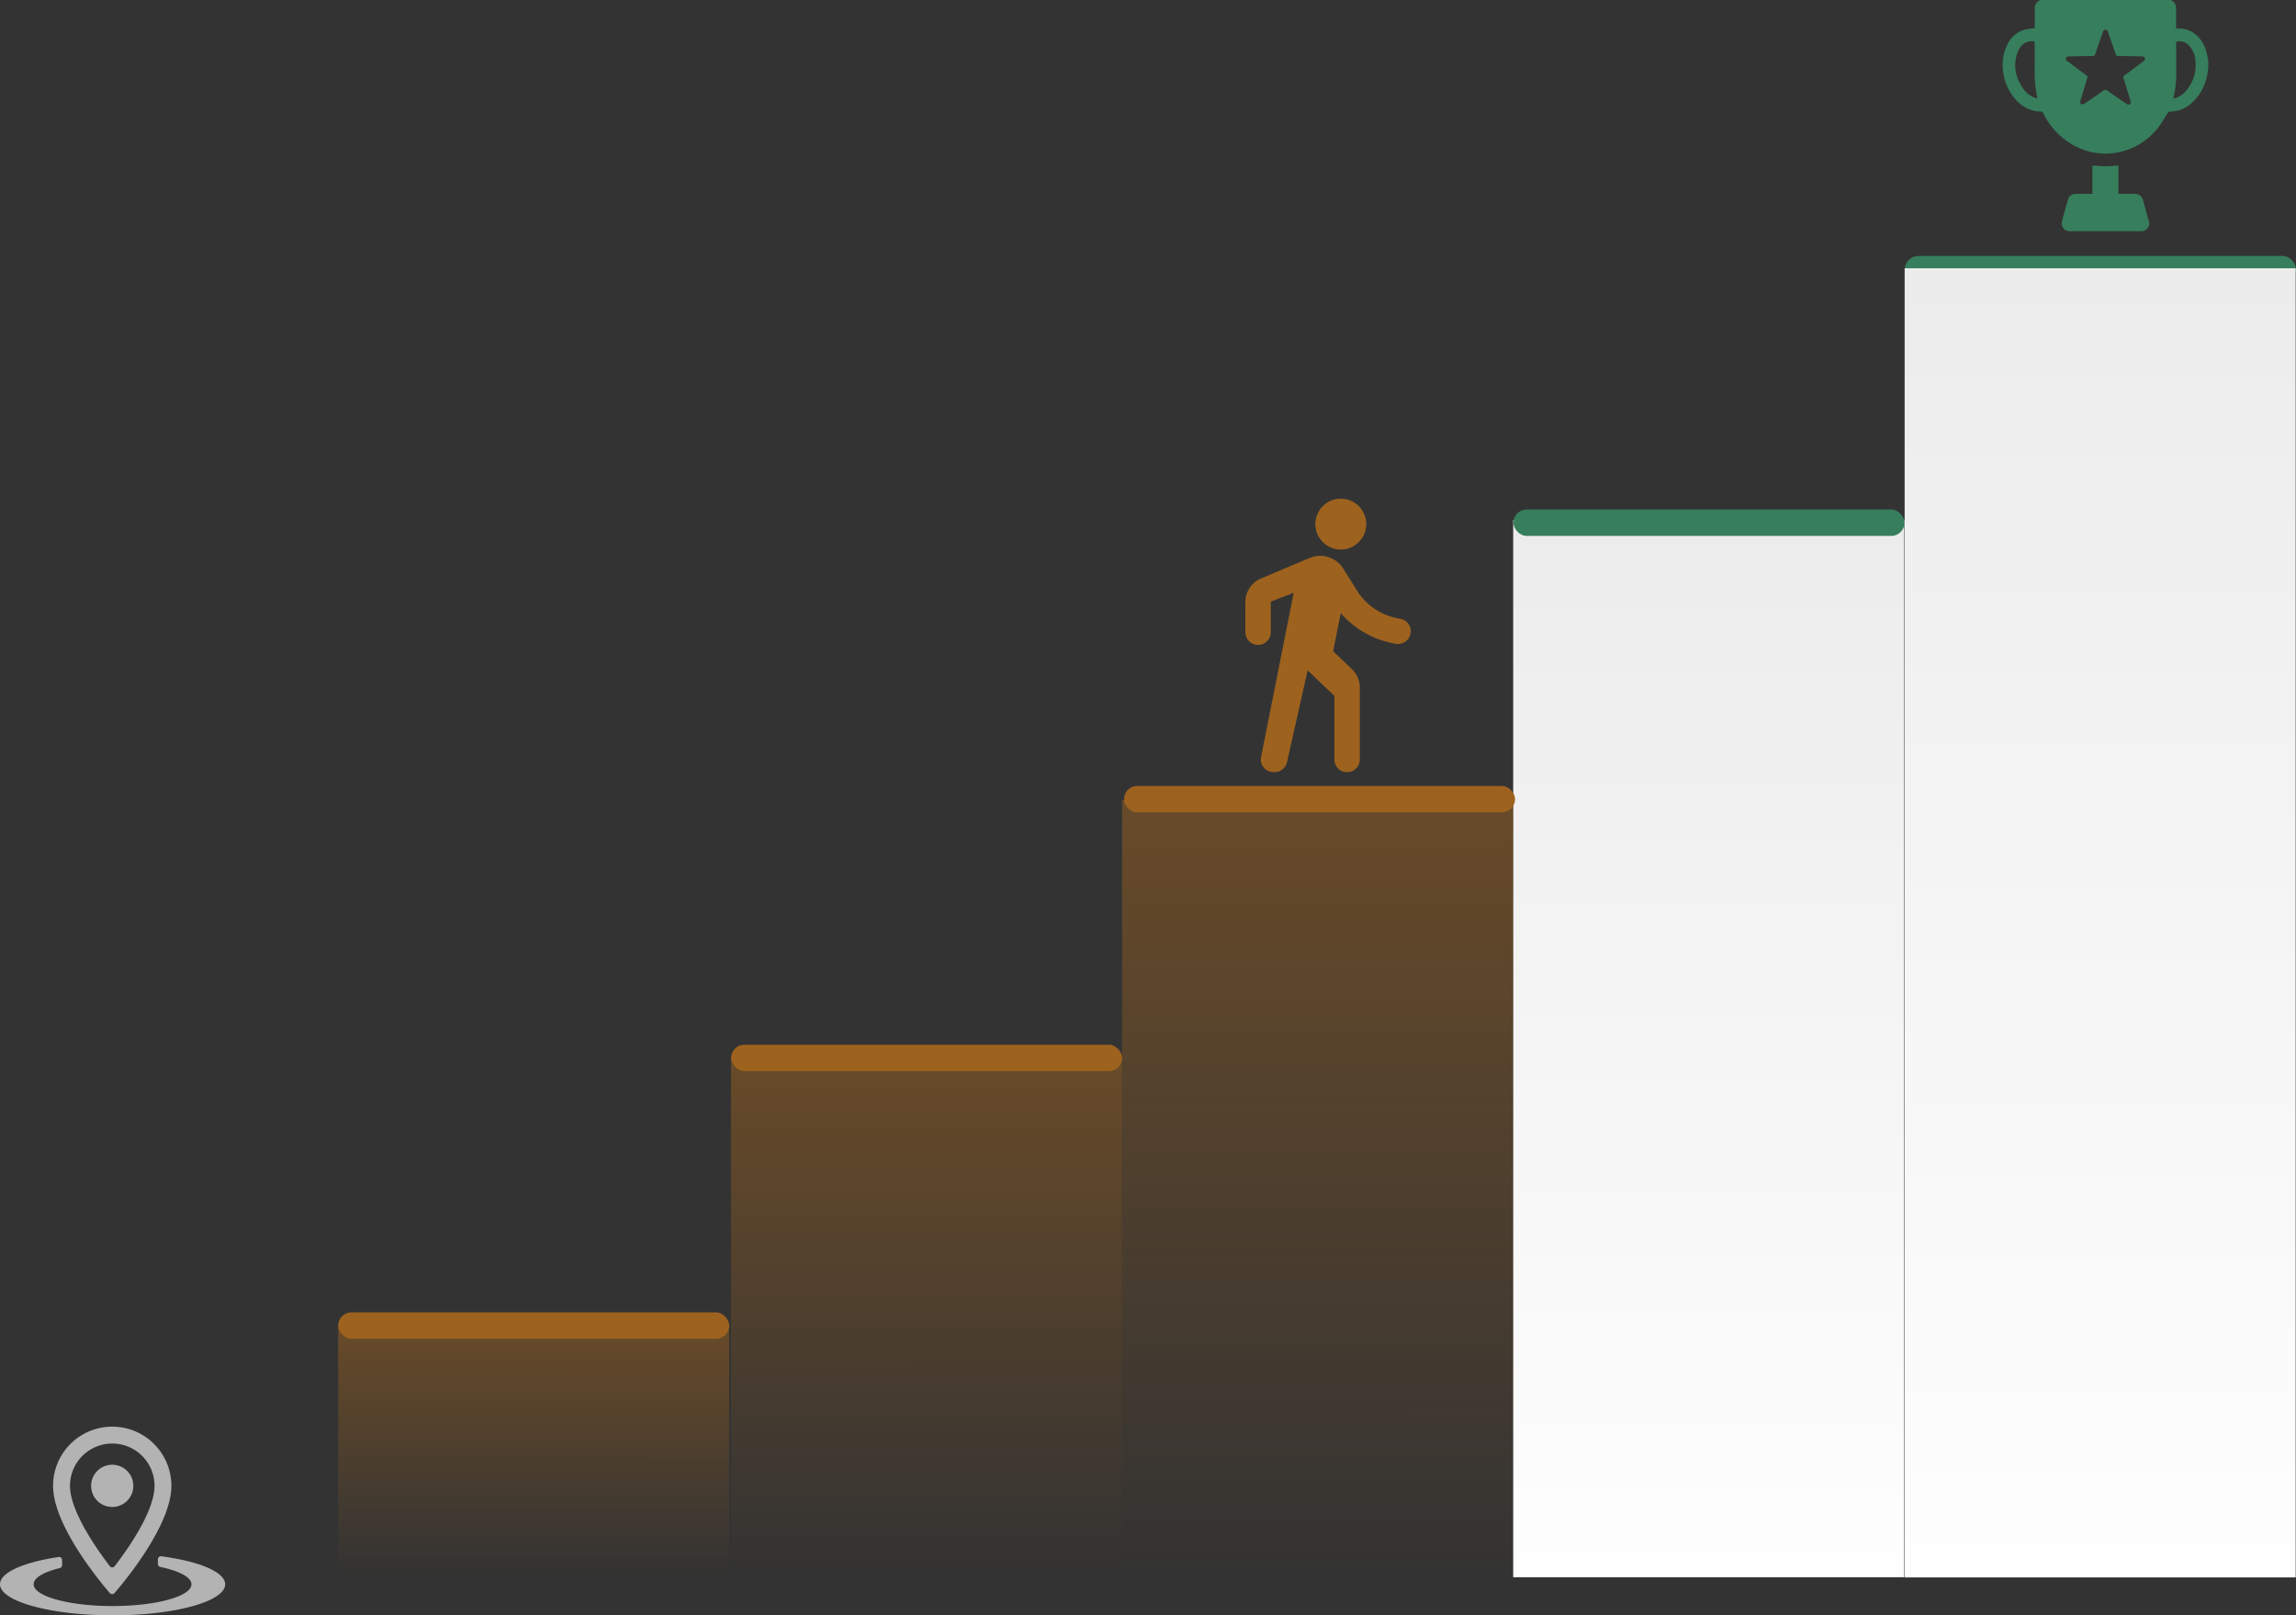 <svg xmlns="http://www.w3.org/2000/svg" xmlns:xlink="http://www.w3.org/1999/xlink" viewBox="0 0 1303.47 916.79"><rect x="0" y="0" width="1303.47" height="916.79" fill="#333333" stroke="none"/><defs><style>.cls-1{fill:url(#linear-gradient);}.cls-2{fill:#9d621e;}.cls-3{fill:url(#linear-gradient-2);}.cls-4{fill:url(#linear-gradient-3);}.cls-5{fill:url(#linear-gradient-4);}.cls-6{fill:#377e5c;}.cls-7{fill:url(#linear-gradient-5);}.cls-8{fill:#b3b3b3;}</style><linearGradient id="linear-gradient" x1="970.81" y1="895.01" x2="970.81" y2="295.01" gradientTransform="translate(-0.45 -0.33) rotate(0.03)" gradientUnits="userSpaceOnUse"><stop offset="0" stop-color="#fefefe"/><stop offset="1" stop-color="#ececec"/></linearGradient><linearGradient id="linear-gradient-2" x1="303.81" y1="895.01" x2="303.81" y2="753.01" gradientTransform="translate(-0.45 -0.33) rotate(0.03)" gradientUnits="userSpaceOnUse"><stop offset="0" stop-color="#9d621e" stop-opacity="0"/><stop offset="1" stop-color="#9d621e" stop-opacity="0.5"/></linearGradient><linearGradient id="linear-gradient-3" x1="526.81" y1="895.01" x2="526.81" y2="600.01" xlink:href="#linear-gradient-2"/><linearGradient id="linear-gradient-4" x1="748.81" y1="895.01" x2="748.81" y2="454.01" xlink:href="#linear-gradient-2"/><linearGradient id="linear-gradient-5" x1="1193" y1="895.01" x2="1193" y2="152.01" xlink:href="#linear-gradient"/></defs><title>Summary ADA Lv 3</title><g id="Layer_2" data-name="Layer 2"><g id="Layer_1-2" data-name="Layer 1"><rect class="cls-1" x="859.06" y="295.16" width="222" height="600"/><rect class="cls-2" x="638.13" y="446.05" width="222" height="15" rx="7.5"/><rect class="cls-2" x="191.99" y="744.83" width="222" height="15" rx="7.5"/><rect class="cls-3" x="191.95" y="752.83" width="222" height="142"/><rect class="cls-2" x="415.06" y="592.94" width="222" height="15" rx="7.5"/><rect class="cls-4" x="414.99" y="599.94" width="222" height="295"/><rect class="cls-5" x="637.02" y="454.05" width="222" height="441"/><rect class="cls-6" x="859.21" y="289.16" width="222" height="15" rx="7.5"/><rect class="cls-6" x="1081.47" y="145.27" width="222" height="15" rx="7.5"/><rect class="cls-7" x="1081.29" y="152.27" width="222" height="743"/><path class="cls-8" d="M63.73,809.71a33.56,33.56,0,0,0-33.6,33.57c0,22.18,26,53.68,32.23,60.88a1.74,1.74,0,0,0,2.64,0c6.22-7.2,32.28-38.67,32.3-60.85A33.56,33.56,0,0,0,63.73,809.71Zm-24,33.57a24,24,0,0,1,48,0c0,13.19-12.62,32.64-22.62,45.6a1.75,1.75,0,0,1-2.78,0C52.47,876,39.72,856.34,39.72,843.28Z"/><circle class="cls-8" cx="63.71" cy="843.3" r="11.99"/><path class="cls-8" d="M89.63,885v2.59A1.76,1.76,0,0,0,91,889.33c10.75,2.26,17.69,5.84,17.69,9.85,0,6.83-20.07,12.35-44.82,12.34S19.1,906,19.1,899.14c0-3.65,5.72-6.92,14.82-9.17a1.77,1.77,0,0,0,1.35-1.71v-2.85a1.74,1.74,0,0,0-2-1.73C13.44,886.66,0,892.46,0,899.13c0,9.73,28.61,17.64,63.9,17.66s63.92-7.87,63.93-17.6c0-7-14.79-13.06-36.22-15.91A1.75,1.75,0,0,0,89.63,885Z"/><path class="cls-2" d="M761.18,311.9a14.44,14.44,0,1,0-14.43-14.45A14.48,14.48,0,0,0,761.18,311.9Zm-26.73,24.53-18.53,93.2a7.19,7.19,0,0,0,7.08,8.59h.57a7.24,7.24,0,0,0,7.08-5.62l11.72-52.13,15.16,14.45,0,36.1A7.22,7.22,0,0,0,772,431l0-40.72a14.38,14.38,0,0,0-4.47-10.47l-10.68-10.19L761.16,348a52.86,52.86,0,0,0,31.47,17.42,7.22,7.22,0,0,0,2.1-14.29,35.13,35.13,0,0,1-24.9-16.84l-7.21-11.55a15.5,15.5,0,0,0-19.13-6.08l-27.66,11.69A14.5,14.5,0,0,0,707,341.69V358.8a7.22,7.22,0,0,0,14.44,0V341.48l13-5.05"/><g id="A7N6k8.tif"><path class="cls-6" d="M1158.48,0h73.73c2.43,1,3.33,2.81,3.21,5.4-.13,3.14,0,6.28,0,9.42,0,.45,0,.9.06,1.41A15,15,0,0,1,1248.86,22a19.47,19.47,0,0,1,3.76,7.42c.44,1.65.71,3.35,1.06,5v4.65c-.09.46-.19.92-.26,1.38-1,6.92-3.7,13-8.92,17.76a17.94,17.94,0,0,1-12.75,5.11c-.36,0-.83.45-1.07.8-2.12,3.13-3.91,6.54-6.34,9.4-12.07,14.2-31.8,17.73-47.64,8.67A41.93,41.93,0,0,1,1160,64.31c-.22-.43-.79-1-1.2-1A17.72,17.72,0,0,1,1148.25,60c-9.33-6.6-13.74-20.37-10-31.43,1.9-5.69,5.3-10.06,11.31-11.78a38.37,38.37,0,0,1,5.61-.76V14.89c0-3.19.08-6.39,0-9.57C1155,2.71,1156,.9,1158.48,0Zm22.35,58.1c.19.3.38.93.69,1a2.54,2.54,0,0,0,1.77-.21c3.58-2.4,7.14-4.83,10.64-7.35a1.91,1.91,0,0,1,2.66,0c3.35,2.43,6.78,4.73,10.18,7.08.71.5,1.42,1.15,2.33.53s.53-1.52.28-2.34c-1.23-4-2.42-8.08-3.73-12.08a1.57,1.57,0,0,1,.72-2.1c3.44-2.53,6.82-5.12,10.23-7.68.68-.51,1.39-1,1.07-2s-1.15-.9-1.93-.92c-4.4-.09-8.79-.2-13.19-.25a1.33,1.33,0,0,1-1.46-1.08c-1.39-4.12-2.86-8.21-4.29-12.31-.26-.74-.46-1.53-1.46-1.57s-1.31.79-1.58,1.57c-1.42,4.06-2.87,8.12-4.24,12.2a1.48,1.48,0,0,1-1.64,1.2c-4.27,0-8.54.14-12.8.24-.84,0-1.81-.16-2.17.94s.48,1.53,1.17,2c3.44,2.59,6.87,5.2,10.33,7.76a1.3,1.3,0,0,1,.54,1.72c-1.29,4.1-2.51,8.23-3.75,12.35C1181.08,57.18,1181,57.55,1180.83,58.1Zm53-2.21c.44-.08.73-.1,1-.18a13.07,13.07,0,0,0,6.49-4.5,22.19,22.19,0,0,0,5.09-16.35,13.83,13.83,0,0,0-3.87-9.22,7.32,7.32,0,0,0-7.1-2V25c0,5.64,0,11.29,0,16.94A52,52,0,0,1,1233.79,55.89ZM1155,23.42a20.39,20.39,0,0,0-2.35,0c-3.66.48-5.89,2.81-7.11,6-2.83,7.38-1.49,14.29,2.91,20.68a13.91,13.91,0,0,0,6.52,5.3,18.27,18.27,0,0,0,1.77.48C1154,45.13,1155.66,34.34,1155,23.42Z"/><path class="cls-6" d="M1202.67,110c3.12,0,6,0,8.9,0s4.36,1.14,5.14,3.92q1.59,5.72,3.2,11.43a4.44,4.44,0,0,1-4.36,5.85q-20.23,0-40.48,0a4.37,4.37,0,0,1-4.42-5.57c1-4.18,2.23-8.32,3.43-12.45a4.42,4.42,0,0,1,4.53-3.17c2.58,0,5.17,0,7.76,0h1.51V93.93c2.57.16,5,.43,7.43.43s4.81-.28,7.36-.44Z"/></g></g></g></svg>
